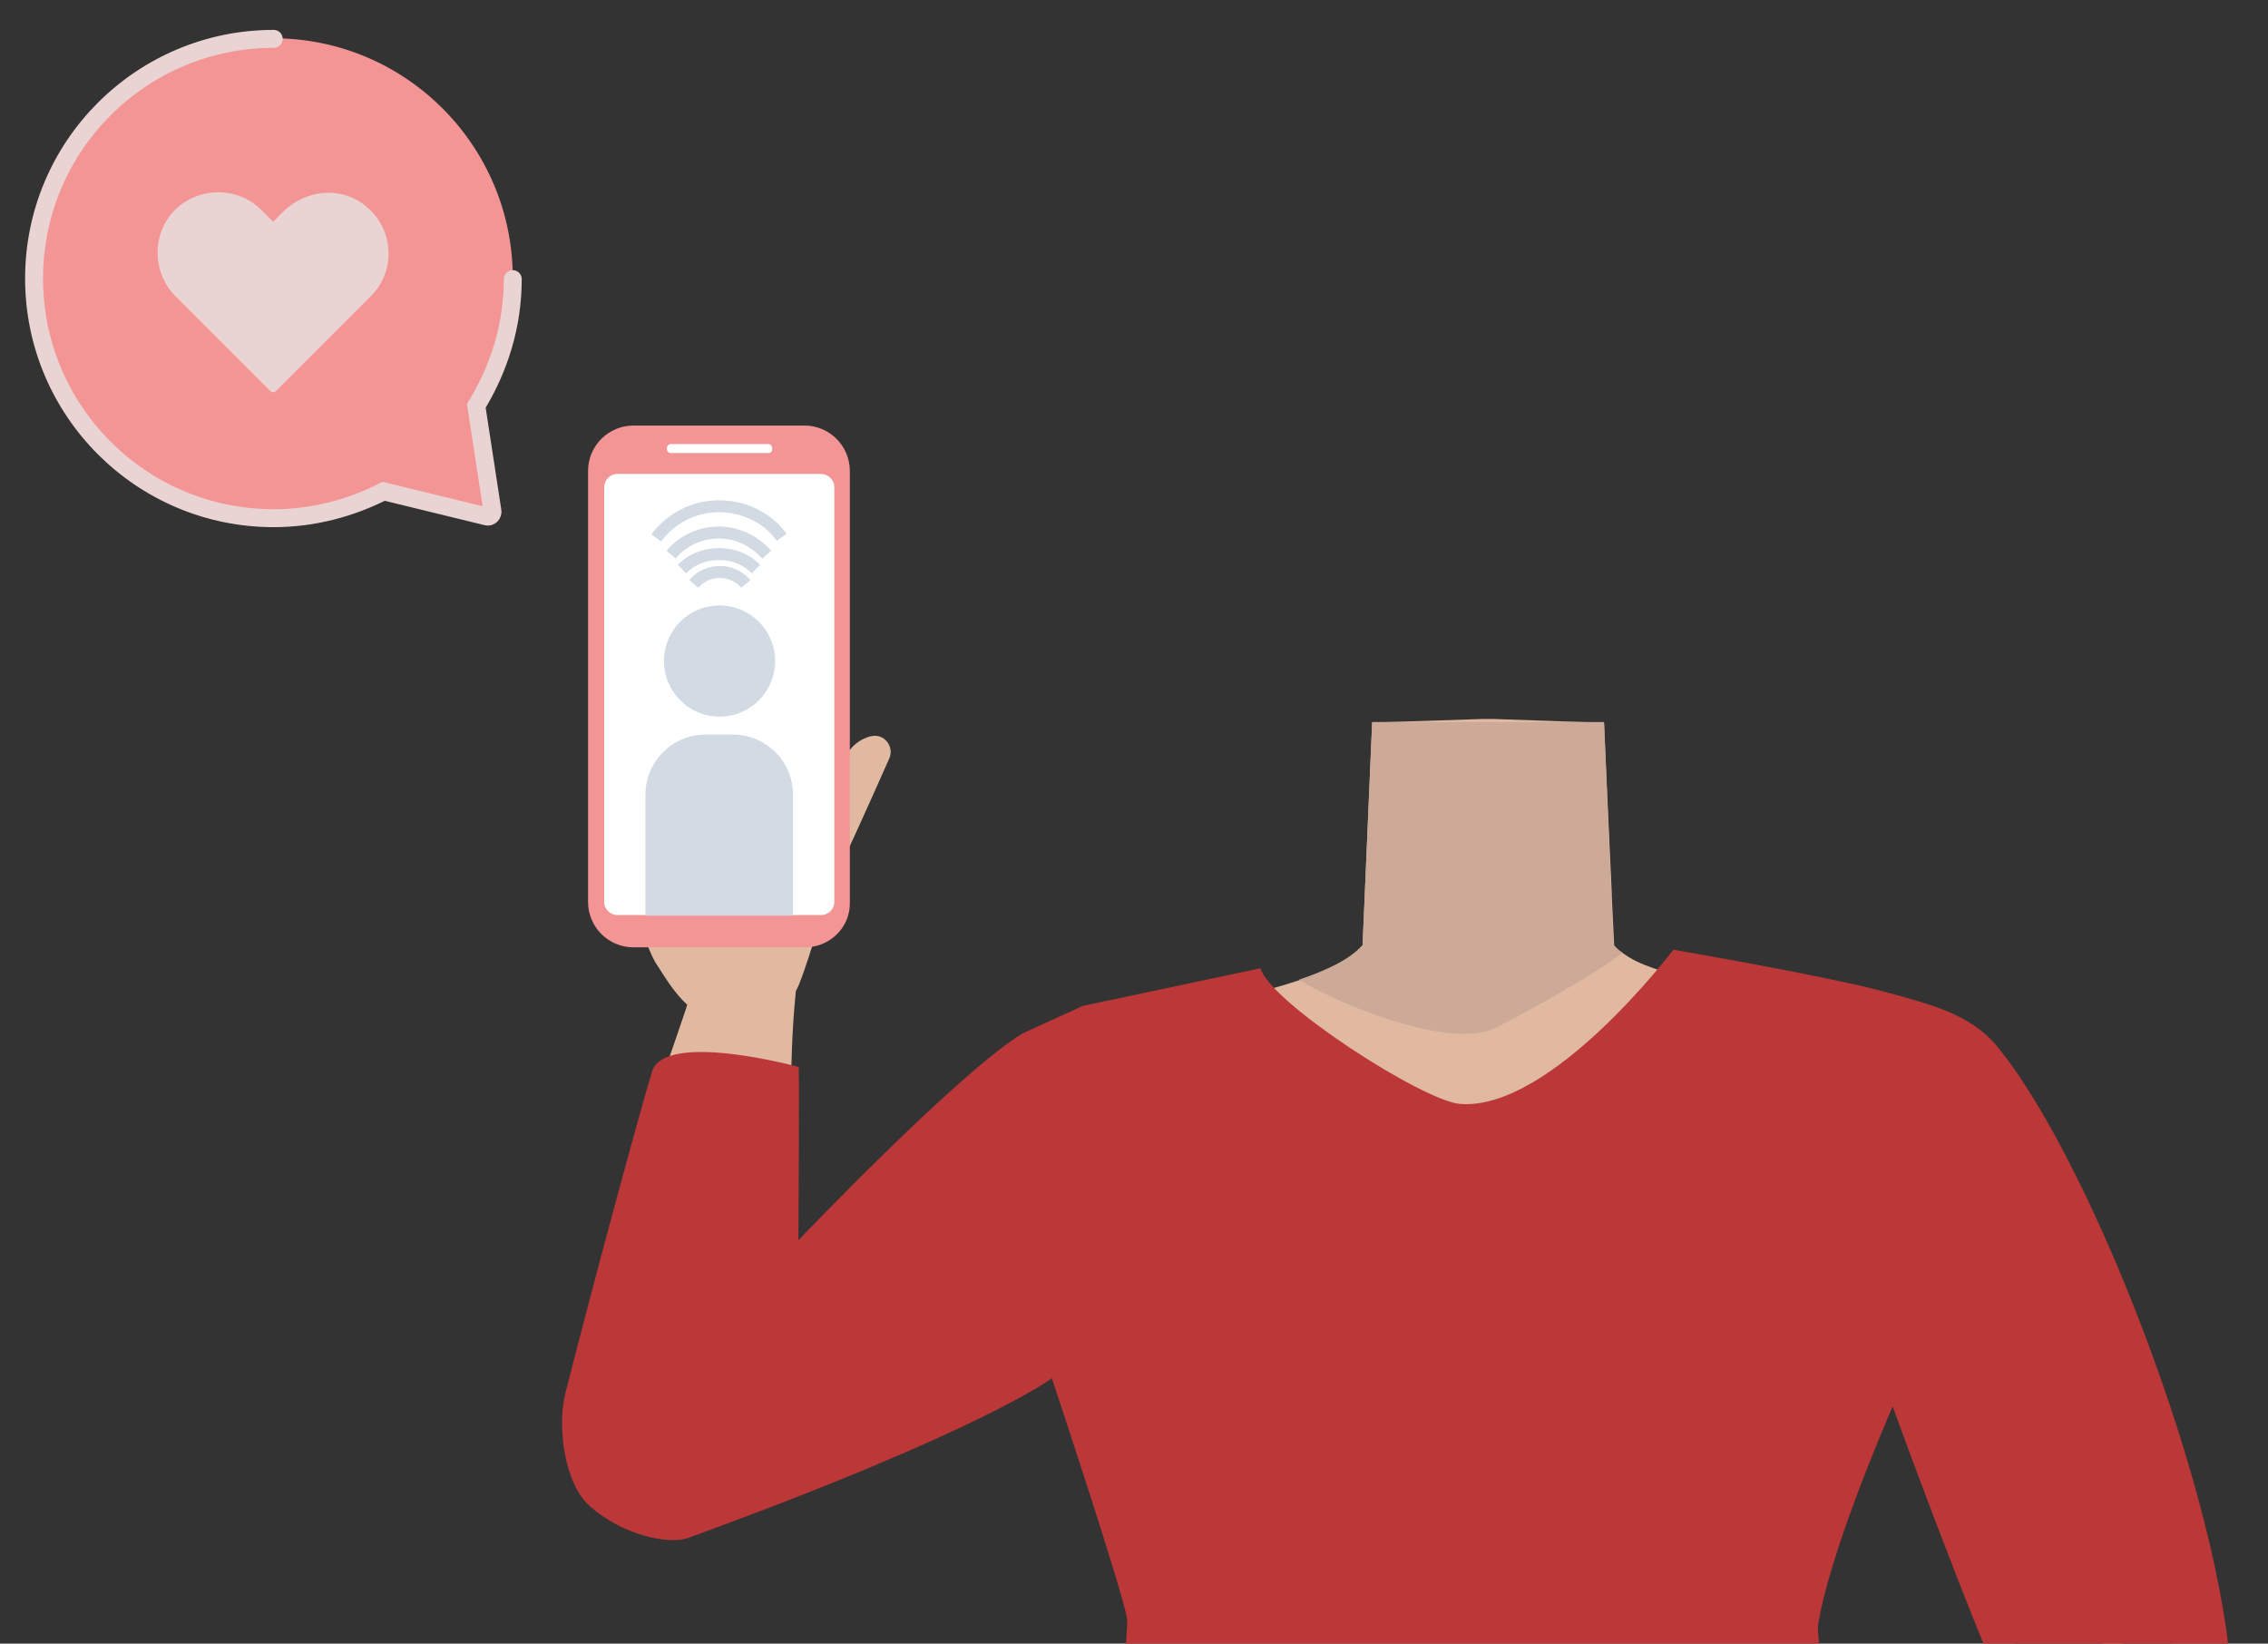 <?xml version="1.0" encoding="utf-8"?>
<!-- Generator: Adobe Illustrator 26.0.3, SVG Export Plug-In . SVG Version: 6.00 Build 0)  -->
<svg version="1.1" id="Calque_1" xmlns="http://www.w3.org/2000/svg" xmlns:xlink="http://www.w3.org/1999/xlink" x="0px" y="0px"
	 viewBox="0 0 379.5 275" style="enable-background:new 0 0 379.5 275;" xml:space="preserve">
<rect x="0" y="0" width="379.5" height="275" fill="#333333" stroke="none"/>
<style type="text/css">
	.st0{fill:#E0B9A0;}
	.st1{fill:#CCAA97;}
	.st2{fill:#D68F72;}
	.st3{fill:#4E6566;}
	.st4{fill:#BC3737;}
	.st5{fill:#F49595;}
	.st6{fill:#FFFFFF;}
	.st7{fill:#D2DAE4;}
	.st8{fill:none;stroke:#D2DAE4;stroke-width:2;stroke-miterlimit:10;}
	.st9{fill:none;stroke:#EAD3D3;stroke-width:3;stroke-linecap:round;stroke-miterlimit:10;}
	.st10{fill:#EAD3D3;}
</style>
<path class="st0" d="M320.8,204.9c0,0-0.1,3.9-9.3,10c-10.9,7.3-6.9,21.4-8.4,28.7c-1,4.9-9.9,17.3-13.7,16.6
	c-10.8-2-16.9-16.2-26.7-20.4c-5.7-2.4-8.2-4.7-13.7-2c-5.5-2.8-8-0.5-13.7,2c-9.8,4.2-15.8,18.5-26.7,20.4
	c-3.9,0.7-12.7-11.7-13.7-16.6c-1.5-7.3,2.5-21.4-8.4-28.7c-9.2-6.1-11.6-11-11.6-11c-7-17.1-6.1-26.8,3.9-29.8s29.4-7,38.6-10.1
	c4.7-1.6,8.5-3.4,10.6-5.8l1.6-37.3l18.3-0.6h2.2l14.3,0.5l4,0.1l0.7,15.7l0.6,12.9v0.5l0.4,8.2c0.4,0.5,0.9,0.9,1.5,1.3
	c2.7,2,6.8,3.2,11.6,4.2c6.5,1.3,30.5,8,37.8,9.4c3.1,0.6-2.8-0.9,0,0C330.8,176,327.8,187.7,320.8,204.9z"/>
<path class="st1" d="M271.5,159.4c-5.4,4.2-18.8,11.4-21.3,12.6c-8.2,3.9-28.3-5-32.8-8.1c4.7-1.6,8.5-3.4,10.6-5.8l1.6-37.3h38.8
	l1.2,28.6v0.5l0.4,8.2C270.4,158.6,270.9,159.1,271.5,159.4z"/>
<path class="st2" d="M207.5,200.6c-18.9,22.7-62.6,33.7-75.6,44.2c-6.1,5-22.2,14.3-30.2,5.4l0,0c-9.8-11.9-6,3.1-0.6-2.2
	c11-10.7,35.3-30.3,44.3-42.5c6.7-9.1,11.2-19.4,29-26.3c0,0,17.8-8,28.5,0.6C209.6,185.3,210.6,192.1,207.5,200.6L207.5,200.6z"/>
<path class="st0" d="M111.1,246.2c16,2.3,18.3-9.1,20.2-15.1c2-6.5,0-45.5,1.7-63.4c0.9-10.1,1.7-15.5-4.7-16.6
	c-5.8-1-10.5,8.5-11.8,12.5c-12.3,37.6-9.1,19.2-18.3,64.8C94.5,247.1,107,245.6,111.1,246.2z"/>
<path class="st3" d="M295.6,196.4c1.8,19.7,8.5,26.6,16.1,33c31,26,28.7,68.8,20.9,59.1c4.5,5.6,17.5,17.2,27.7,11.2l0,0
	c12.7-8.3,3.9-23.7,0.1-29.5c-7.6-11.7-19.1-73.1-34.4-82.9c0,0-15-10.8-27.6-5.6C290.3,185.1,294.9,188.2,295.6,196.4L295.6,196.4z
	"/>
<path class="st0" d="M360.2,276.7c-10.4-5.7-18,2.7-23.5,10.8c-3.9,5.7-7,52.2-15.8,68.2c-5,9-14,1.3-8.5,4.6c5,3,17.6,2.2,20.4-1
	c29-33.7,23-30.5,33.4-57.8C373.1,283.7,363.8,278.7,360.2,276.7z"/>
<path class="st4" d="M334.2,175.1c-4.5-5.5-11.4-7.1-18.6-9.1c-9.4-2.6-35.6-7.1-35.6-7.1s-20.4,27-35.7,25.8
	c-6.2-0.5-31.7-16.9-33.4-22.7l-29.7,6.3l-10.1,4.6c-10.7,6.5-37.5,34.6-37.5,34.6s0.2-32.5,0-29c0,0-22.4-6.1-24.5,0.8
	c-1.7,5.5-9.1,32.6-14.5,53.8c-1.4,5.5-0.2,15.1,4.1,18.9c5.5,4.9,13.3,6.5,16.5,5.3c49.4-18,60.8-26.7,60.8-26.7
	s12.3,36.9,12.6,40.4c0.3,3.5-4.4,41.5-4.4,41.5h0.1c1,11.4,1.7,13.1,1.7,19.6s5.6,11.7,12.5,11.7h99c7,0,12.6-5.2,12.6-11.7
	s0.2-8.2,0.4-19.7h-0.1c-0.4-2.1-6.6-37.7-6.2-40.4c1.8-11.7,10.9-33,12.5-36.7c4,11.1,11.5,30.9,16.3,42.4l-7.5,53.5l16.8,19.4
	c0,0,14.7-23.3,23-38.1c3.5-6.1,8.1-19.9,8.2-26.9C373.8,255.6,350.5,194.9,334.2,175.1z"/>
<path class="st4" d="M185.3,302.8L170,376.7c-1.1,5.8,6.3,11.2,15.8,12.4c0,0,41.6,8.5,59.3,8.9c18.4,0.4,72.9-5.9,72.9-5.9
	c0.1,0,0.2,0,0.2,0c10.3-0.9,10.2-8.4,8.6-14.6l-9.7-41.2l-8.8-34.1"/>
<path class="st0" d="M282.9,345.4l7.3-3.5c0.2-0.1,0.5-0.2,0.7-0.2l19.1-2c0.7-0.1,1.4,0.2,1.9,0.7l9.7,6.8c0.7,0.7,2.6-1.4,3.4-1.7
	l1.3-4.1c1.2-0.4,5.5,10.1,5.9,11.4c1.1,2.8,2.4,4.7,1.1,5.8c-2.9,2.6-6.3,9.3-9,9.3c-3.6-0.1-11.6-6.7-14.3-8.7
	c-0.6-0.4-1.4-0.6-2.1-0.3l-7.7,2.5c-0.2,0.1-0.4,0.2-0.6,0.2c-1.3,0.8-6.7,4.5-7.1,4.6c-2.4,1-7.6-2.6-10.6-4.8
	c-1.1-0.9-1.2-2.5-0.2-3.5l7-6.8c0.2-0.2,0.2-0.2,0.4-0.3l8.1-4.8l-5.5,0.8c-0.2,0-0.5,0.1-0.7,0.2c-1.3,0.7-6.1,3.1-6.7,3.1
	c-0.3,0-0.9-0.2-1.5-0.5C281.2,348.8,281.2,346.2,282.9,345.4z"/>
<path class="st0" d="M128.8,168.4c2.2-0.2,4.1-1.6,4.9-3.7c2.2-5.5,4.8-15.6,5.7-17.3c0.9-1.5,6.4-13.7,9.4-20.5
	c0.9-2-0.9-4.3-3.1-3.7c0,0,0,0-0.1,0c-1.4,0.4-2.6,1.2-3.5,2.4l-4.5,6.9c-1.5,2.2-4.9,1.7-5.6-0.8l-5.6-19.8c0,0-8.5-33.7-9.5-32.6
	c-0.9,0.8-1.9,1.6-2.9,2.4c-1.7,1.3-2.5,3.5-2.2,5.6l4.6,24.5c0.3,1.4,0,2.9-0.8,4.1L103,135.9c-0.9,1.4-1.1,3.2-0.7,4.8
	c1.8,5.5,5.9,18.3,7.6,20.7c0.7,0.9,4.8,8.5,8.3,8.1C119.8,169.1,125.3,168.6,128.8,168.4z"/>
<g>
	<path class="st5" d="M134.7,158.5H106c-4.2,0-7.6-3.4-7.6-7.6V78.8c0-4.2,3.4-7.6,7.6-7.6h28.6c4.2,0,7.6,3.4,7.6,7.6v72.2
		C142.3,155.1,138.9,158.5,134.7,158.5z"/>
	<path class="st6" d="M137.4,153.1h-34.1c-1.1,0-2.2-0.9-2.2-2.2V81.5c0-1.1,0.9-2.2,2.2-2.2h34.1c1.1,0,2.2,0.9,2.2,2.2v69.5
		C139.6,152.1,138.6,153.1,137.4,153.1z"/>
	<path class="st6" d="M128.6,75.8h-16.4c-0.3,0-0.6-0.3-0.6-0.6v-0.3c0-0.3,0.3-0.6,0.6-0.6h16.4c0.3,0,0.6,0.3,0.6,0.6v0.3
		C129.2,75.6,128.9,75.8,128.6,75.8z"/>
	<circle class="st7" cx="120.4" cy="110.6" r="9.3"/>
	<path class="st7" d="M132.7,153.2H108V133c0-5.6,4.5-10.1,10.1-10.1h4.5c5.6,0,10.1,4.5,10.1,10.1L132.7,153.2L132.7,153.2z"/>
	<path class="st8" d="M126.5,95.2c-1.6-1.6-3.7-2.5-6.2-2.5c-2.4,0-4.6,0.9-6.2,2.5"/>
	<path class="st8" d="M128.3,92.8c-2-2.2-4.8-3.7-8-3.7s-6.1,1.4-8,3.7"/>
	<path class="st8" d="M130.8,89.9c-2.3-3.2-6.2-5.2-10.5-5.2c-4.3,0-8.1,2.1-10.5,5.3"/>
	<path class="st8" d="M124.8,97.7c-1-1.2-2.6-2-4.3-2c-1.8,0-3.3,0.7-4.4,2"/>
</g>
<path class="st5" d="M79.7,67.7c3.8-6.2,6.1-13.4,6.1-21.2c0-22.1-17.9-40.1-40.1-40.1S5.7,24.5,5.7,46.6s17.9,40.1,40.1,40.1
	c6.6,0,12.9-1.7,18.4-4.5l17.2,4.2c0.6,0.2,1.1-0.4,1-0.9L79.7,67.7z"/>
<path class="st9" d="M45.8,6.5"/>
<path class="st9" d="M45.8,6.5C23.7,6.5,5.7,24.4,5.7,46.6c0,22.1,17.9,40.1,40.1,40.1c6.6,0,12.9-1.7,18.4-4.5l17.2,4.2
	c0.6,0.2,1.1-0.4,1-0.9l-2.7-17.6c3.8-6.2,6.1-13.4,6.1-21.2"/>
<path class="st10" d="M60.7,34.1c-4.1-3-9.7-2.2-13.3,1.3l-1.7,1.7l0,0l-2-2c-3.9-3.9-10.4-3.9-14.4,0l0,0c-3.9,3.9-3.9,10.4,0,14.4
	l2,2l0,0l13.9,13.9c0.3,0.3,0.7,0.3,1,0l13.9-13.9l0,0l1.9-1.9C66.4,45.3,66,37.9,60.7,34.1z"/>
</svg>
